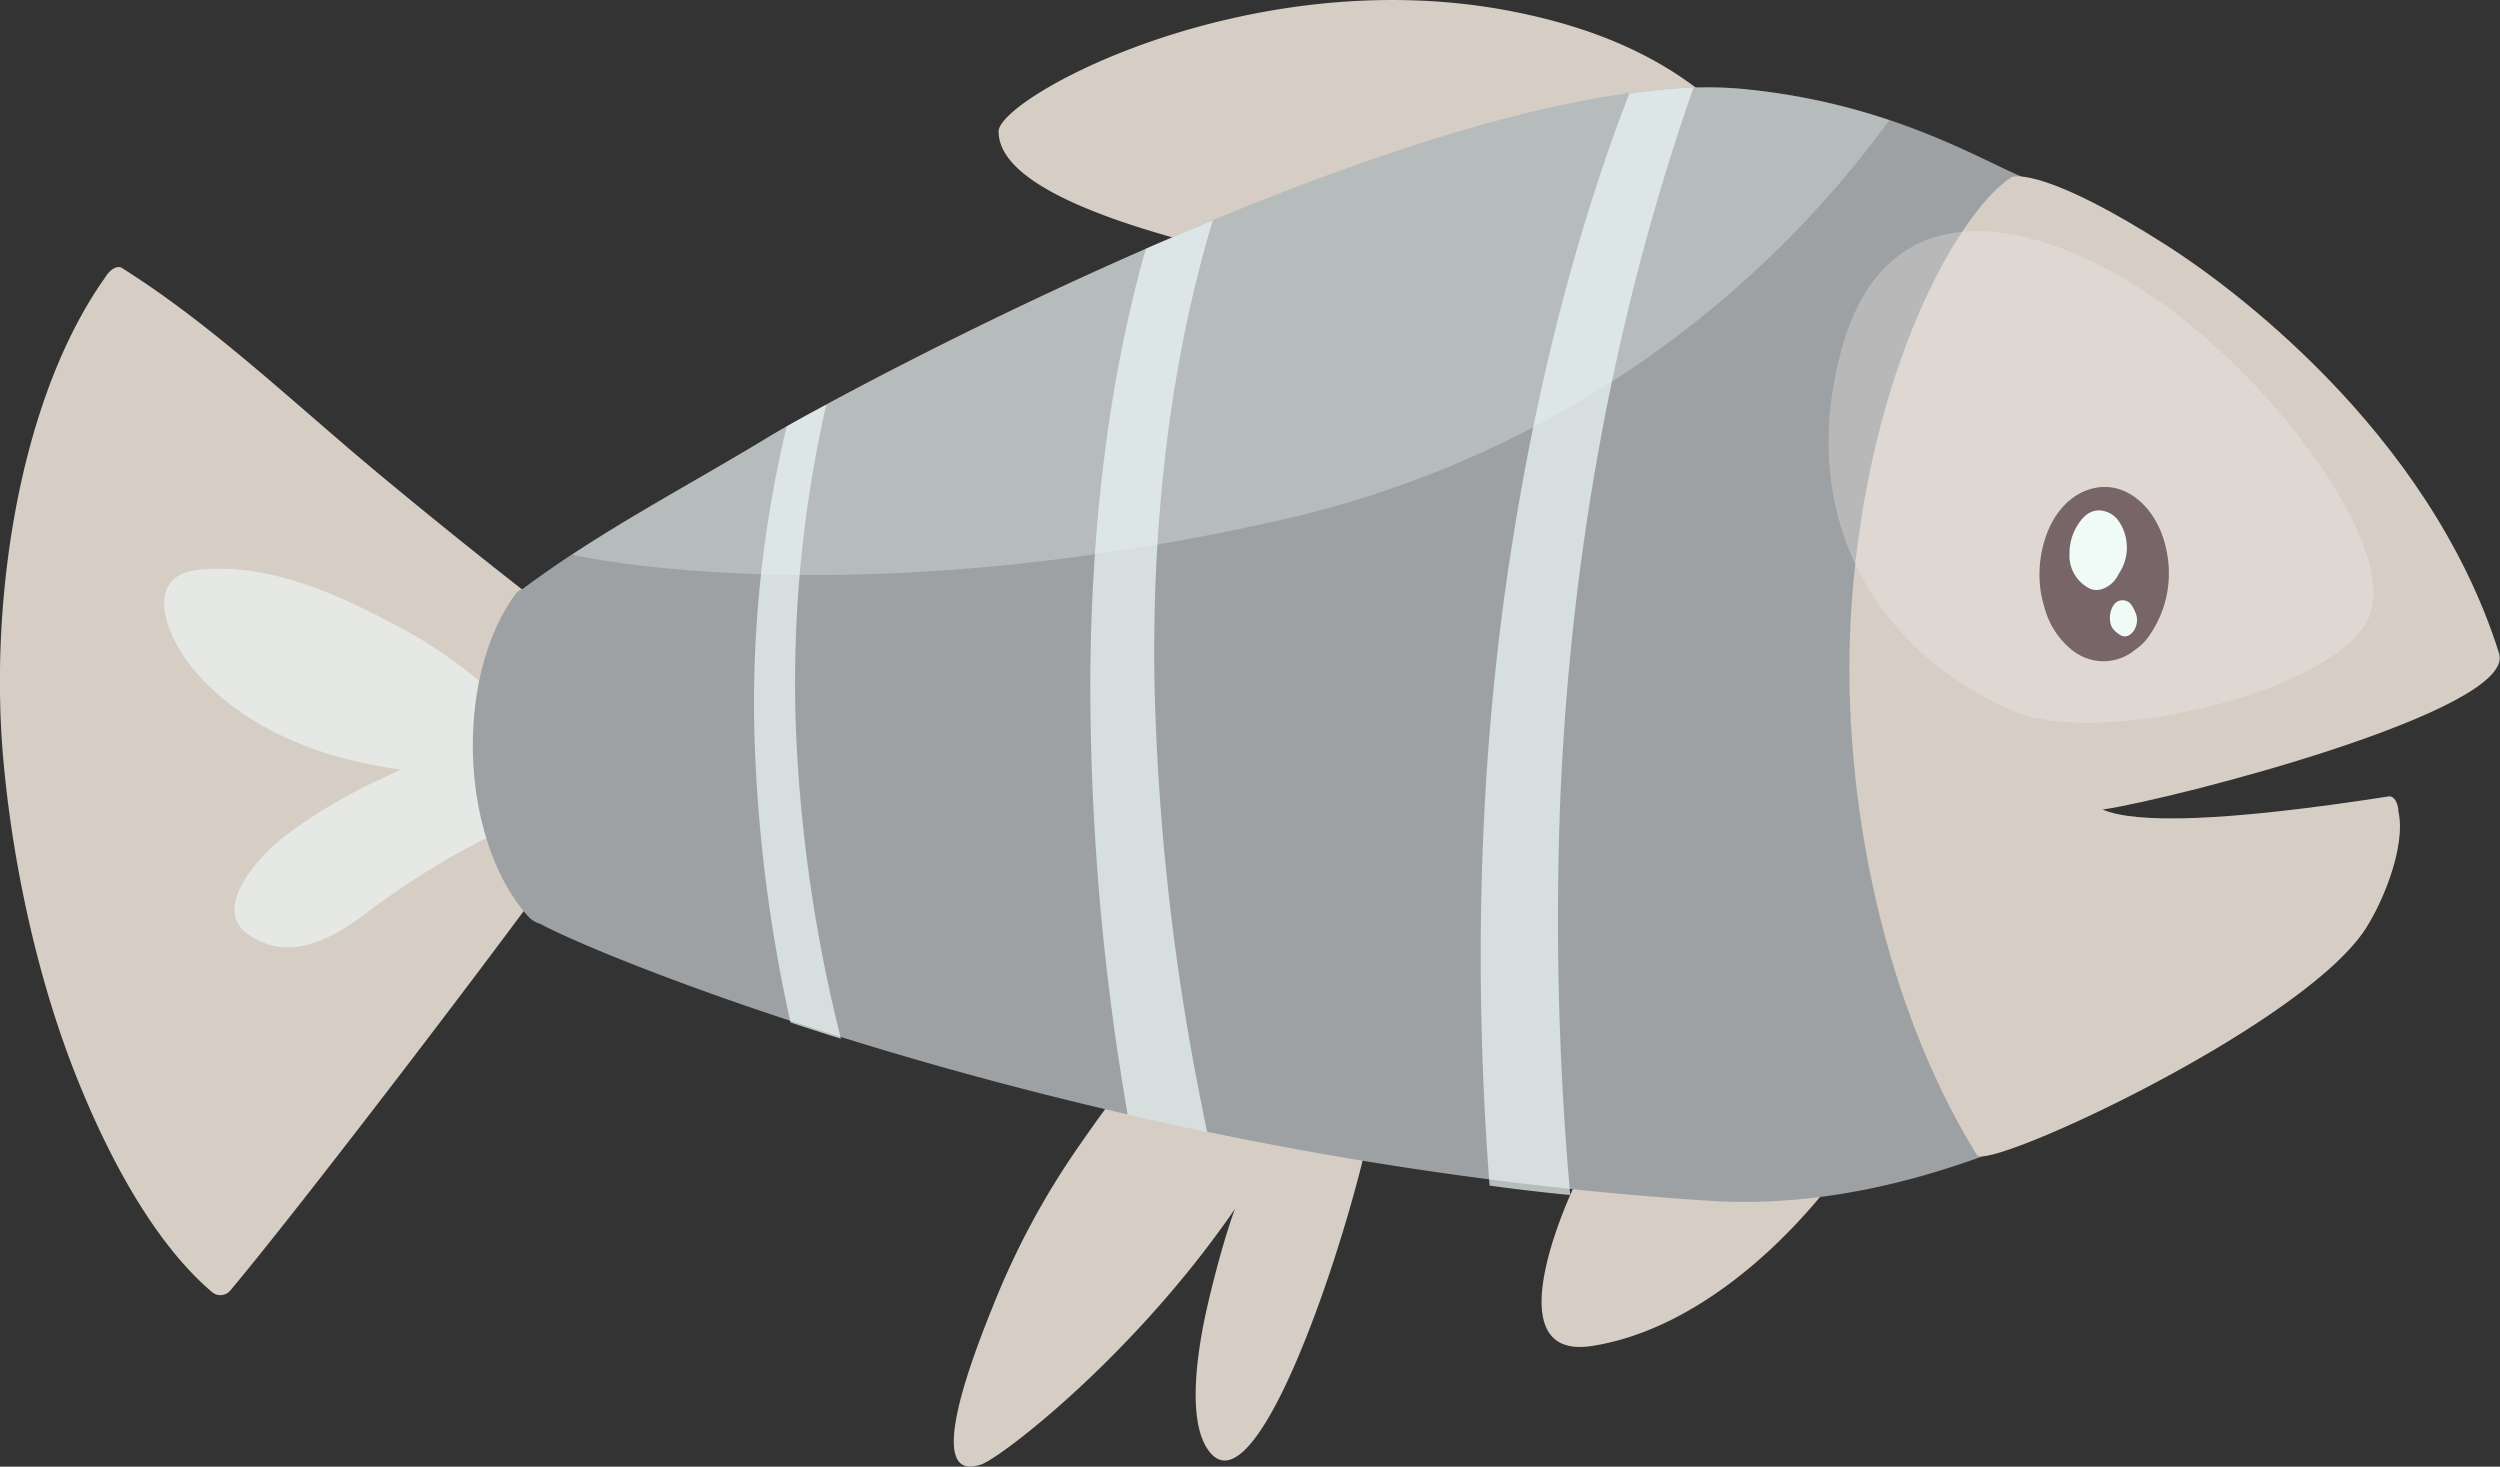 <svg xmlns="http://www.w3.org/2000/svg" viewBox="0 0 428.2 251.21"><rect x="0" y="0" width="428.2" height="251.21" fill="#333333" stroke="none"/><defs><style>.cls-1{isolation:isolate;}.cls-2{fill:#d6cdc4;}.cls-3{fill:#e6e8e5;}.cls-4{fill:#9ea1a3;}.cls-5,.cls-9{fill:#eff8f7;}.cls-5{opacity:0.7;}.cls-6{fill:#f3eeed;mix-blend-mode:overlay;}.cls-6,.cls-9{opacity:0.3;}.cls-7{fill:#776568;}.cls-8{fill:#f0faf7;}</style></defs><title>fish2</title><g class="cls-1"><g id="图层_1" data-name="图层 1"><path class="cls-2" d="M299.58,330a24.19,24.19,0,0,0-1.57,4,3.78,3.78,0,0,0-2.33-1s-.33-.07-.41-.07a6.24,6.24,0,0,1-.78-.3.79.79,0,0,0-.2-.11c-.09-.08-.19-.14-.29-.22a3.7,3.7,0,0,1-.28-.28s-.07-.1-.18-.22a2.31,2.31,0,0,0-.78-.72c-.3-.59-.83-.91-1.44-.42-9.51,7.77-14.18,23.29-17.4,36.86-1.5,6.3-3.94,19.48-.14,25.16,9.39,14.11,29-52.05,28.7-61.39C302.41,329.29,300.55,328.14,299.58,330Z" transform="translate(-66.96 -144.49)"/><path class="cls-2" d="M292.76,315.21c-1.2,1.85-2.36,3.78-3.48,5.72-2,.43-4.12,1.2-6.11,1.74a24.14,24.14,0,0,1-11.7.72c.79-1.45-.26-3.51-1.6-2.7-7.14,4.27-13.23,13.09-18.48,20.62a135.11,135.11,0,0,0-14.21,26.53c-2.71,6.75-12.59,31-2.22,27.51,3.88-1.34,29.36-21.18,46.62-48.5,3.91-6.2,7.06-13.43,10.1-20.54.7-.29,1.41-.61,2.06-.93,1.51-.76,1.21-3.38.08-4.34.46-1.24.91-2.49,1.33-3.74C295.73,315.56,293.74,313.73,292.76,315.21Z" transform="translate(-66.96 -144.49)"/><path class="cls-2" d="M386.26,331.52c-.56.65-1.11,1.32-1.66,2a1.76,1.76,0,0,0-.86-.06c-7,1.23-13.95,3.64-21.08,4.73-6.45,1-13.9,4.32-19.86-.67-1.57-1.33-3.05,1-2.49,2.84-5.12,8.6-17.72,37.28-.7,34.67,19.08-2.94,37.9-20.52,49.44-40.28C390.38,332.45,387.81,329.74,386.26,331.52Z" transform="translate(-66.96 -144.49)"/><path class="cls-2" d="M374.43,180.05c-10.81-21.15-29-29.72-48.1-33.54C281.18,137.52,238,161.18,238,167c0,7.54,13.27,13.77,32.86,19,.62,1.85,1.22,3.74,1.83,5.62.3.94,1.19,1.8,2,1.76,15.58-.75,31-3.42,46.51-5.64a238,238,0,0,1,26.18-2.39c4-.12,7.94-.19,11.92-.36,2.68-.12,5.51-1.62,8.19-.66a2.22,2.22,0,0,0,2.62-.8l1.2,1.34C373.38,187.28,376,183.08,374.43,180.05Z" transform="translate(-66.96 -144.49)"/><path class="cls-2" d="M179.08,263.55c-6.16-7.6-15.31-12.28-22.57-18Q144.3,236,132.26,226c-14.69-12.18-28.82-25.84-44.47-35.64-.66-.41-1.93.15-2.81,1.64-14.82,20.84-20,55.79-17.38,83.38,1.72,18.35,6.13,37.88,12.67,54.08,5.39,13.42,13.19,28,23,36.33a2.2,2.2,0,0,0,3.17-.31c13.29-15.79,57.13-73.41,61-80,0,0,0,0,0,0,1.75,1.12,3.35-1.94,2.59-4-1.57-4.18-3.24-7.09-3.89-11.91-.36-2.71-.5-5.52-.59-8.31,3.52,2.76,7.12,5.87,11.08,7.05C178.63,269,180.92,265.82,179.08,263.55Z" transform="translate(-66.96 -144.49)"/><path class="cls-3" d="M162.83,273.56c-3.29-3-6.62-6-9.83-8.92a82.7,82.7,0,0,0-14.89-11.22c-11.64-6.46-24.31-12.69-37.22-11.33-9.27,1-5.79,11-.9,16.9,9,10.86,23.24,15.72,35.62,17.29-1.12.55-2.22,1.08-3.29,1.57a90.59,90.59,0,0,0-16.78,10c-3.06,2.34-13.14,12.09-5.78,16.9,6.72,4.41,13.72.79,19.69-3.69,12.16-9.15,32.63-21.68,44.36-17.38C170.31,280.32,166.59,276.94,162.83,273.56Z" transform="translate(-66.96 -144.49)"/><path class="cls-4" d="M413.49,174.87c-8.45-3.63-23.39-12.71-47.77-15.12-49-4.86-154,51.6-167.42,59.76-13.88,8.43-28.48,15.9-41.8,25.84a2.51,2.51,0,0,0-1.25.9c-10.55,14.41-9.52,42,2.12,55.15a4.62,4.62,0,0,0,2.14,1.33c10.08,5.6,94.86,40.59,200.07,47.42,21.95,1.42,43.29-4.92,63.88-14.76,2.27-1.1.74-7.64-1.37-8.48-20.82-8.28-27.78-37.43-27.37-63.86.32-20.82,4-48.49,16.84-62.52,7.92-2.47,16-1.16,23.92,1.09C438.39,202.45,416.61,176.21,413.49,174.87Z" transform="translate(-66.96 -144.49)"/><path class="cls-5" d="M201.7,217.53A203.89,203.89,0,0,0,196.23,272a263.19,263.19,0,0,0,6.13,47.62q4.3,1.43,8.63,2.78a262.54,262.54,0,0,1-7.44-47.81,213.87,213.87,0,0,1,4.93-60.75C205.78,215.25,203.5,216.51,201.7,217.53Z" transform="translate(-66.96 -144.49)"/><path class="cls-5" d="M272.38,331.74a414,414,0,0,1-7.64-68.57c-.63-27.57,2.31-55.54,9.95-80.94q-5.82,2.42-11.46,4.87c-.28,1-.57,2-.84,3-6,22.4-8.5,46.44-8.68,70.17a431.86,431.86,0,0,0,6,72.79c.12.8.27,1.57.4,2.35q6.79,1.53,13.61,3C273.26,336.17,272.81,334,272.38,331.74Z" transform="translate(-66.96 -144.49)"/><path class="cls-5" d="M334.11,284.09c1.51-43,9.25-85.64,22.92-124.59a102.88,102.88,0,0,0-11,1c-.33.86-.67,1.73-1,2.61-9.43,25.13-15.85,52.29-19.88,79.85-5,34.42-5.7,69.73-3.06,104.6,4.6.63,9.21,1.18,13.82,1.61A532.42,532.42,0,0,1,334.11,284.09Z" transform="translate(-66.96 -144.49)"/><path class="cls-2" d="M438.12,186.55c-20.34-13-26.11-12.06-26.71-11.67-9.06,6-24.4,32.82-27.3,73-2.14,29.69,4.47,66.92,21.45,94.45,1.76,2.83,54.24-21.33,66.1-38.05,3-4.25,7.51-14.52,6.1-20.83,0-1.15-.64-2.7-1.67-2.55-28.41,4.41-43.33,4.66-49,2.25,11.82-1.7,71-16.93,67.92-26.74C482.92,218,448.23,193,438.12,186.55Z" transform="translate(-66.96 -144.49)"/><path class="cls-6" d="M435.77,195.38C416,181.92,390.38,175.86,382.48,204s5,51.77,29.31,62.29c14.47,6.24,53.72-2.9,60.58-15.35C478.7,239.45,457,209.87,435.77,195.38Z" transform="translate(-66.96 -144.49)"/><path class="cls-7" d="M438,238.62c-1-5-4.06-8.93-7.79-10.25s-8,.17-10.75,3.95c-3,4.09-4.06,10.69-2.38,16a14,14,0,0,0,4.8,7.53,8.69,8.69,0,0,0,5.44,1.9,8.59,8.59,0,0,0,5.39-2,8.94,8.94,0,0,0,2.56-2.66A18.65,18.65,0,0,0,438,238.62Z" transform="translate(-66.96 -144.49)"/><path class="cls-8" d="M429.85,233.74a4.26,4.26,0,0,0-3.36-1.83c-1.82,0-3.06,1.33-4.07,3.2a9.21,9.21,0,0,0-1,4.25,6.28,6.28,0,0,0,3.44,5.92c1.47.75,3.47-.18,4.49-1.65a7.8,7.8,0,0,0,.63-1.06c0,.05,0,.06-.06.11A8,8,0,0,0,429.85,233.74Z" transform="translate(-66.96 -144.49)"/><path class="cls-8" d="M432.89,249.91a6.34,6.34,0,0,0-.83-1.76,1.83,1.83,0,0,0-3.09,0c-.75,1.05-.91,3.18,0,4.15a4.45,4.45,0,0,0,1.34,1.06C431.82,254.05,433.41,251.88,432.89,249.91Z" transform="translate(-66.96 -144.49)"/><path class="cls-9" d="M390.56,165.08a111.31,111.31,0,0,0-24.84-5.33c-49-4.86-154,51.6-167.42,59.76-11,6.69-22.44,12.81-33.34,20,16.34,3.38,60.41,7.78,120.83-5.83A177.14,177.14,0,0,0,390.56,165.08Z" transform="translate(-66.96 -144.49)"/></g></g></svg>